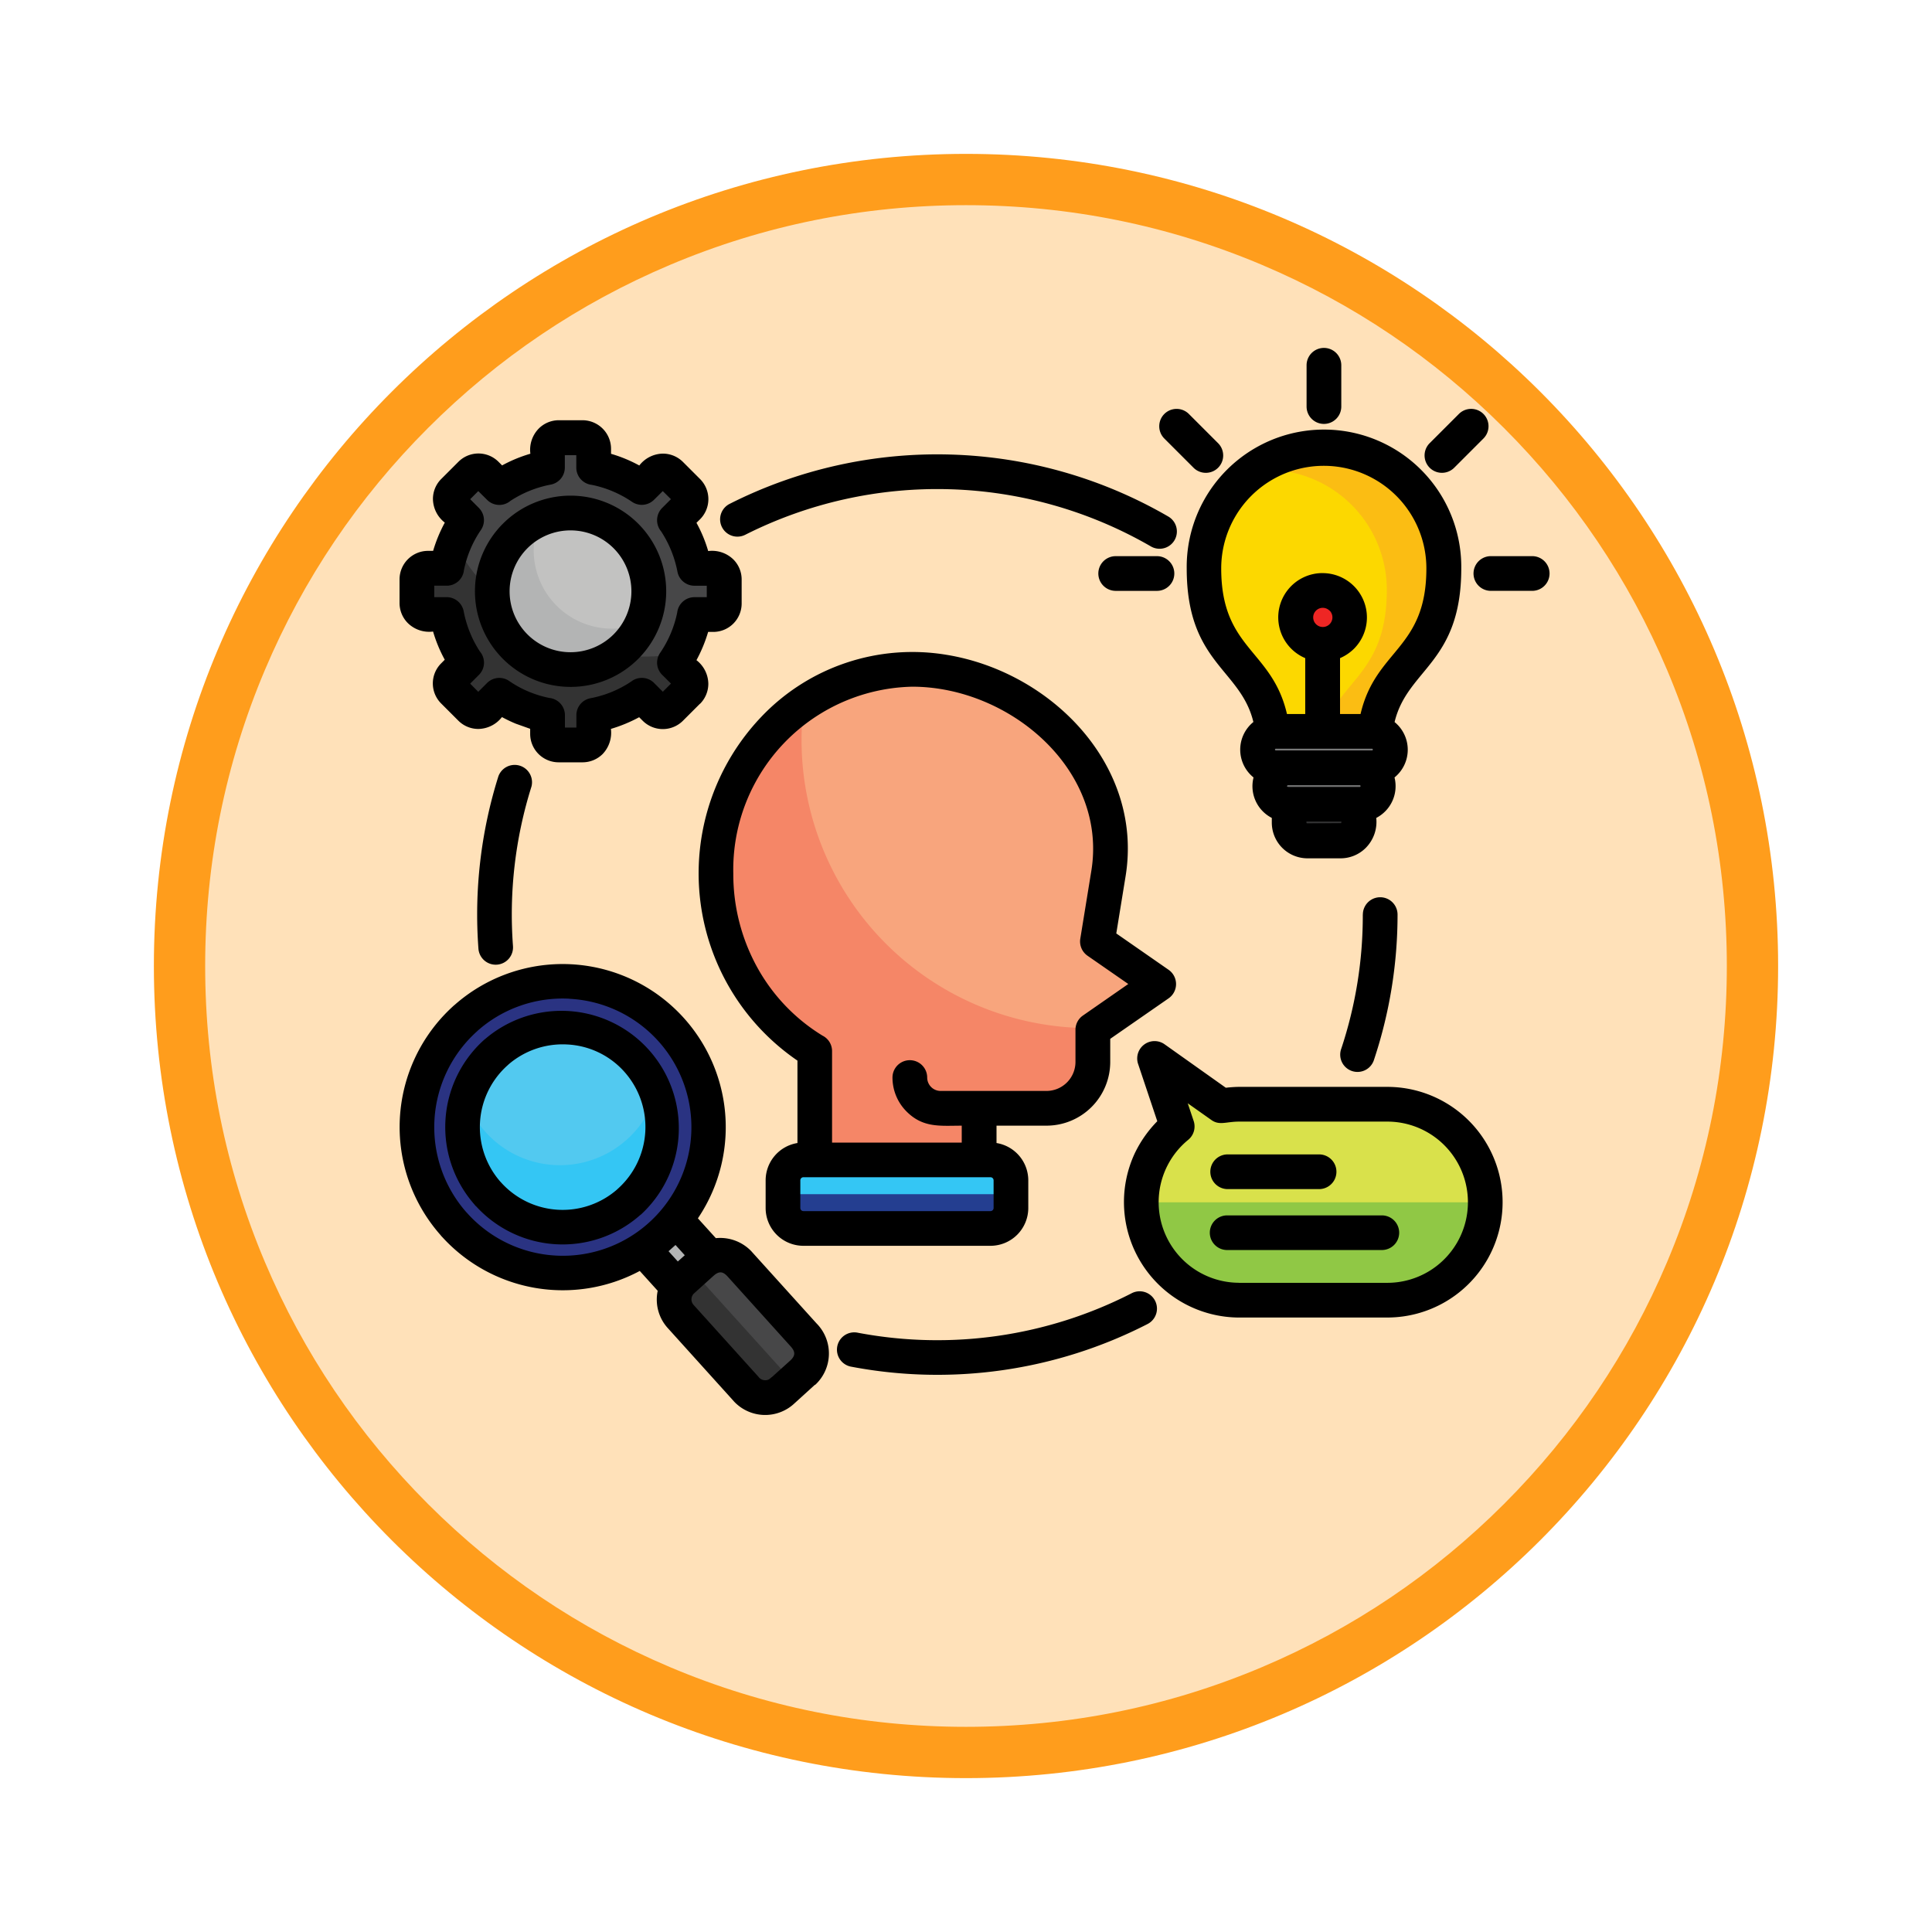 <svg xmlns="http://www.w3.org/2000/svg" xmlns:xlink="http://www.w3.org/1999/xlink" width="113" height="113" viewBox="0 0 113 113">
  <defs>
    <filter id="Path_982547" x="0" y="0" width="113" height="113" filterUnits="userSpaceOnUse">
      <feOffset dy="3" input="SourceAlpha"/>
      <feGaussianBlur stdDeviation="3" result="blur"/>
      <feFlood flood-opacity="0.161"/>
      <feComposite operator="in" in2="blur"/>
      <feComposite in="SourceGraphic"/>
    </filter>
  </defs>
  <g id="Group_1228600" data-name="Group 1228600" transform="translate(-691 -4630.5)">
    <g id="Group_1228524" data-name="Group 1228524">
      <g id="Group_1228166" data-name="Group 1228166" transform="translate(-1 2821)">
        <g id="Group_1223803" data-name="Group 1223803" transform="translate(701 1815.5)">
          <g id="Group_1208038" data-name="Group 1208038" transform="translate(0 0)">
            <g id="Group_1202104" data-name="Group 1202104">
              <g id="Group_1201923" data-name="Group 1201923" transform="translate(0 0)">
                <g id="Group_1176928" data-name="Group 1176928" transform="translate(0 0)">
                  <g id="Group_1172322" data-name="Group 1172322" transform="translate(0 0)">
                    <g id="Group_1164700" data-name="Group 1164700">
                      <g id="Group_1160931" data-name="Group 1160931">
                        <g id="Group_1160749" data-name="Group 1160749">
                          <g id="Group_1158891" data-name="Group 1158891">
                            <g id="Group_1157406" data-name="Group 1157406">
                              <g id="Group_1155793" data-name="Group 1155793">
                                <g id="Group_1154704" data-name="Group 1154704">
                                  <g id="Group_1150790" data-name="Group 1150790">
                                    <g id="Group_1154214" data-name="Group 1154214" transform="translate(0)">
                                      <g id="Group_1152583" data-name="Group 1152583">
                                        <g id="Group_1146973" data-name="Group 1146973">
                                          <g id="Group_1146954" data-name="Group 1146954">
                                            <g transform="matrix(1, 0, 0, 1, -9, -6)" filter="url(#Path_982547)">
                                              <g id="Path_982547-2" data-name="Path 982547" transform="translate(9 6)" fill="#ffe1b9">
                                                <path d="M 47.5 93.5 C 41.289 93.5 35.265 92.284 29.595 89.886 C 24.118 87.569 19.198 84.252 14.973 80.027 C 10.748 75.802 7.431 70.882 5.114 65.405 C 2.716 59.735 1.5 53.711 1.5 47.5 C 1.5 41.289 2.716 35.265 5.114 29.595 C 7.431 24.118 10.748 19.198 14.973 14.973 C 19.198 10.748 24.118 7.431 29.595 5.114 C 35.265 2.716 41.289 1.5 47.5 1.5 C 53.711 1.5 59.735 2.716 65.405 5.114 C 70.882 7.431 75.802 10.748 80.027 14.973 C 84.252 19.198 87.569 24.118 89.886 29.595 C 92.284 35.265 93.5 41.289 93.5 47.5 C 93.5 53.711 92.284 59.735 89.886 65.405 C 87.569 70.882 84.252 75.802 80.027 80.027 C 75.802 84.252 70.882 87.569 65.405 89.886 C 59.735 92.284 53.711 93.5 47.5 93.5 Z" stroke="none"/>
                                                <path d="M 47.5 3 C 41.491 3 35.664 4.176 30.18 6.496 C 24.881 8.737 20.122 11.946 16.034 16.034 C 11.946 20.121 8.737 24.881 6.496 30.179 C 4.176 35.664 3 41.491 3 47.5 C 3 53.509 4.176 59.336 6.496 64.82 C 8.737 70.119 11.946 74.878 16.034 78.966 C 20.122 83.054 24.881 86.263 30.18 88.504 C 35.664 90.824 41.491 92 47.5 92 C 53.509 92 59.336 90.824 64.82 88.504 C 70.119 86.263 74.878 83.054 78.966 78.966 C 83.054 74.878 86.263 70.119 88.504 64.82 C 90.824 59.336 92 53.509 92 47.5 C 92 41.491 90.824 35.664 88.504 30.179 C 86.263 24.881 83.054 20.121 78.966 16.034 C 74.878 11.946 70.119 8.737 64.82 6.496 C 59.336 4.176 53.509 3 47.5 3 M 47.5 -7.62939453125e-06 C 73.734 -7.62939453125e-06 95 21.266 95 47.5 C 95 73.733 73.734 95 47.5 95 C 21.266 95 7.62939453125e-06 73.733 7.62939453125e-06 47.5 C 7.62939453125e-06 21.266 21.266 -7.62939453125e-06 47.5 -7.62939453125e-06 Z" stroke="none" fill="#ff9d1c"/>
                                              </g>
                                            </g>
                                          </g>
                                        </g>
                                      </g>
                                    </g>
                                  </g>
                                </g>
                              </g>
                            </g>
                          </g>
                        </g>
                      </g>
                    </g>
                  </g>
                </g>
              </g>
            </g>
          </g>
        </g>
      </g>
      <g id="habilidades-de-liderazgo" transform="translate(690.569 4608.279)">
        <g id="Group_1228523" data-name="Group 1228523" transform="translate(24.812 47.818)">
          <path id="Path_1211141" data-name="Path 1211141" d="M162.965,172.23c6.341,0,12.541,5.441,11.477,11.958l-.645,3.962,3.584,2.49-3.85,2.675v1.89a2.711,2.711,0,0,1-2.7,2.7h-3.949v3.017h-9.611v-6.361a12.046,12.046,0,0,1-5.777-10.375,11.722,11.722,0,0,1,11.475-11.96Z" transform="translate(-133.991 -158.682)" fill="#f58667" fill-rule="evenodd"/>
          <path id="Path_1211142" data-name="Path 1211142" d="M192.473,172.23c6.341,0,12.541,5.441,11.477,11.958l-.645,3.962,3.584,2.49-3.707,2.576c-.112,0-.222,0-.333,0A16.847,16.847,0,0,1,186,176.373a16.679,16.679,0,0,1,.136-2.153A11.1,11.1,0,0,1,192.473,172.23Z" transform="translate(-163.499 -158.682)" fill="#f8a57d" fill-rule="evenodd"/>
          <path id="Path_1211143" data-name="Path 1211143" d="M179.682,370.17h10.951a1.2,1.2,0,0,1,1.192,1.192v1.628a1.2,1.2,0,0,1-1.192,1.192H179.682a1.2,1.2,0,0,1-1.192-1.192v-1.628A1.2,1.2,0,0,1,179.682,370.17Z" transform="translate(-157.077 -327.927)" fill="#34c6f4" fill-rule="evenodd"/>
          <path id="Path_1211144" data-name="Path 1211144" d="M191.834,384v.813A1.2,1.2,0,0,1,190.642,386H179.692a1.2,1.2,0,0,1-1.192-1.192V384Z" transform="translate(-157.086 -339.752)" fill="#243e90" fill-rule="evenodd"/>
          <path id="Path_1211145" data-name="Path 1211145" d="M46.642,93.613l-1,1a.647.647,0,0,1-.912,0l-.773-.773a7.373,7.373,0,0,1-2.82,1.167V96.1a.648.648,0,0,1-.645.645H39.085a.646.646,0,0,1-.645-.645V95.006a7.354,7.354,0,0,1-2.82-1.167l-.773.773a.652.652,0,0,1-.916,0l-.994-1a.639.639,0,0,1,0-.912l.773-.773a7.306,7.306,0,0,1-1.167-2.82H31.449a.649.649,0,0,1-.649-.645V87.055a.65.65,0,0,1,.649-.649h1.093a7.3,7.3,0,0,1,1.167-2.815l-.773-.777a.639.639,0,0,1,0-.912l.994-1a.652.652,0,0,1,.916,0l.773.777a7.361,7.361,0,0,1,2.82-1.171V79.415a.646.646,0,0,1,.645-.645h1.409a.648.648,0,0,1,.645.645v1.093a7.4,7.4,0,0,1,2.82,1.171l.773-.777a.647.647,0,0,1,.912,0l1,1a.647.647,0,0,1,0,.912l-.773.777a7.3,7.3,0,0,1,1.167,2.815h1.093a.647.647,0,0,1,.645.649v1.409a.646.646,0,0,1-.645.645H47.036a7.324,7.324,0,0,1-1.167,2.82l.773.773a.647.647,0,0,1,0,.912Z" transform="translate(-30.797 -78.77)" fill="#333" fill-rule="evenodd"/>
          <path id="Path_1211146" data-name="Path 1211146" d="M44.471,84.914a7.091,7.091,0,0,1,.723-1.324l-.773-.777a.639.639,0,0,1,0-.912l.994-1a.652.652,0,0,1,.916,0l.773.777a7.361,7.361,0,0,1,2.82-1.171V79.415a.646.646,0,0,1,.645-.645h1.409a.648.648,0,0,1,.645.645v1.093a7.4,7.4,0,0,1,2.82,1.171l.773-.777a.647.647,0,0,1,.912,0l1,1a.647.647,0,0,1,0,.912l-.773.777a7.3,7.3,0,0,1,1.167,2.815h1.093a.647.647,0,0,1,.645.649v1.409a.646.646,0,0,1-.645.645H58.521a7.278,7.278,0,0,1-.842,2.3,12.991,12.991,0,0,1-2.058.164A12.651,12.651,0,0,1,44.471,84.914Z" transform="translate(-42.28 -78.77)" fill="#474748" fill-rule="evenodd"/>
          <path id="Path_1211147" data-name="Path 1211147" d="M65.8,109.18a4.578,4.578,0,1,1-4.578,4.578A4.576,4.576,0,0,1,65.8,109.18Z" transform="translate(-56.807 -104.772)" fill="#b3b4b4" fill-rule="evenodd"/>
          <path id="Path_1211148" data-name="Path 1211148" d="M80.077,109.18a4.583,4.583,0,0,1,4.2,6.406,4.581,4.581,0,0,1-5.978-6.045A4.524,4.524,0,0,1,80.077,109.18Z" transform="translate(-71.087 -104.772)" fill="#c2c2c1" fill-rule="evenodd"/>
          <path id="Path_1211149" data-name="Path 1211149" d="M355.385,83.11a7.017,7.017,0,0,1,7.015,7.015c0,5.528-3.5,5.277-4.011,9.537h-6.007c-.509-4.262-4.011-4.011-4.011-9.537A7.016,7.016,0,0,1,355.385,83.11Z" transform="translate(-302.331 -82.481)" fill="#fbbd13" fill-rule="evenodd"/>
          <path id="Path_1211150" data-name="Path 1211150" d="M355.315,107.04h-2.934c-.509-4.262-4.011-4.011-4.011-9.537a7.008,7.008,0,0,1,2.959-5.725,6.9,6.9,0,0,1,.715-.038,7.021,7.021,0,0,1,7.019,7.019c0,4.916-2.778,5.261-3.747,8.28Z" transform="translate(-302.331 -89.86)" fill="#fcd800" fill-rule="evenodd"/>
          <path id="Path_1211151" data-name="Path 1211151" d="M382.7,226.74h4.076v1.068a1.072,1.072,0,0,1-1.068,1.068h-1.94a1.072,1.072,0,0,1-1.068-1.068Z" transform="translate(-331.684 -205.289)" fill="#464647" fill-rule="evenodd"/>
          <path id="Path_1211152" data-name="Path 1211152" d="M386.776,234.11a1.072,1.072,0,0,1-1.068,1.068h-1.94a1.072,1.072,0,0,1-1.068-1.068Z" transform="translate(-331.684 -211.591)" fill="#191919" fill-rule="evenodd"/>
          <path id="Path_1211153" data-name="Path 1211153" d="M375.948,214.137h4.208a1.068,1.068,0,0,0,0-2.137h-4.208a1.068,1.068,0,1,0,0,2.137Z" transform="translate(-324.998 -192.686)" fill="#848585" fill-rule="evenodd"/>
          <path id="Path_1211154" data-name="Path 1211154" d="M375.948,220.438h4.208a1.072,1.072,0,0,0,1.068-1.068H374.88A1.071,1.071,0,0,0,375.948,220.438Z" transform="translate(-324.998 -198.988)" fill="#686868" fill-rule="evenodd"/>
          <path id="Path_1211155" data-name="Path 1211155" d="M371.008,197.28h5.633a1.066,1.066,0,1,1,0,2.132h-5.633a1.066,1.066,0,1,1,0-2.132Z" transform="translate(-320.774 -180.1)" fill="#848585" fill-rule="evenodd"/>
          <path id="Path_1211156" data-name="Path 1211156" d="M377.72,204.65a1.068,1.068,0,0,1-1.068,1.064h-5.633a1.068,1.068,0,0,1-1.068-1.064Z" transform="translate(-320.782 -186.402)" fill="#686868" fill-rule="evenodd"/>
          <path id="Path_1211157" data-name="Path 1211157" d="M386.994,140.39a1.577,1.577,0,1,1-1.574,1.579A1.578,1.578,0,0,1,386.994,140.39Z" transform="translate(-334.01 -131.457)" fill="#ee2624" fill-rule="evenodd"/>
          <path id="Path_1211158" data-name="Path 1211158" d="M328.759,343.363h8.666a5.73,5.73,0,0,0,0-11.46h-8.666a5.8,5.8,0,0,0-1.035.094l-3.913-2.778,1.331,3.978a5.724,5.724,0,0,0,3.617,10.165Z" transform="translate(-280.664 -292.913)" fill="#d9e14b" fill-rule="evenodd"/>
          <path id="Path_1211159" data-name="Path 1211159" d="M328.759,393h8.666a5.745,5.745,0,0,0,5.728-5.728H323.03A5.746,5.746,0,0,0,328.759,393Z" transform="translate(-280.664 -342.548)" fill="#90c845" fill-rule="evenodd"/>
          <path id="Path_1211160" data-name="Path 1211160" d="M115.62,388.761l1.9-1.721,3.51,3.882-1.906,1.722Z" transform="translate(-103.321 -342.352)" fill="#b3b4b4" fill-rule="evenodd"/>
          <path id="Path_1211161" data-name="Path 1211161" d="M33.592,300.305a8.531,8.531,0,1,1-.609,12.048A8.531,8.531,0,0,1,33.592,300.305Z" transform="translate(-30.782 -266.31)" fill="#2a3382" fill-rule="evenodd"/>
          <path id="Path_1211162" data-name="Path 1211162" d="M51.167,318.073a5.855,5.855,0,1,1-.419,8.272A5.858,5.858,0,0,1,51.167,318.073Z" transform="translate(-46.561 -282.093)" fill="#34c6f4" fill-rule="evenodd"/>
          <path id="Path_1211163" data-name="Path 1211163" d="M52.418,318.073a5.853,5.853,0,0,1,9.405,2.289,5.794,5.794,0,0,1-1.713,2.773,5.856,5.856,0,0,1-9.41-2.289A5.868,5.868,0,0,1,52.418,318.073Z" transform="translate(-47.813 -282.093)" fill="#52c9f0" fill-rule="evenodd"/>
          <path id="Path_1211164" data-name="Path 1211164" d="M140.882,416.573l1.221-1.1a1.489,1.489,0,0,0,.107-2.1l-3.842-4.253a1.491,1.491,0,0,0-2.1-.107l-1.221,1.1a1.492,1.492,0,0,0-.107,2.1l3.842,4.253A1.488,1.488,0,0,0,140.882,416.573Z" transform="translate(-119.514 -360.81)" fill="#474748" fill-rule="evenodd"/>
          <path id="Path_1211165" data-name="Path 1211165" d="M140.882,422.081l.612-.551-5.835-6.46-.612.551a1.492,1.492,0,0,0-.107,2.1l3.842,4.253A1.489,1.489,0,0,0,140.882,422.081Z" transform="translate(-119.514 -366.318)" fill="#333" fill-rule="evenodd"/>
        </g>
        <path id="Path_1211166" data-name="Path 1211166" d="M44.018,53.5a1.012,1.012,0,1,1-.912-1.808,26.916,26.916,0,0,1,25.655.739,1.011,1.011,0,0,1-1.015,1.75A24.936,24.936,0,0,0,44.018,53.5ZM80.142,75.715a1.015,1.015,0,1,1,2.03,0A26.882,26.882,0,0,1,80.8,84.188a1.011,1.011,0,1,1-1.919-.633,24.669,24.669,0,0,0,1.258-7.84ZM66.623,97.86a1.012,1.012,0,0,1,.929,1.8,26.92,26.92,0,0,1-17.316,2.5,1.012,1.012,0,1,1,.371-1.989A24.917,24.917,0,0,0,66.623,97.86ZM30.434,77.552a1.013,1.013,0,1,1-2.021.141A26.93,26.93,0,0,1,29.58,67.629a1.014,1.014,0,0,1,1.935.6,24.867,24.867,0,0,0-1.081,9.318Zm15.142,25.215,1.109-1c.271-.271.262-.484.009-.777L42.95,96.841l0,0c-.271-.271-.481-.262-.773-.012l-1.151,1.039a.483.483,0,0,0-.033.67l3.805,4.216h0a.465.465,0,0,0,.358.193c.235.013.3-.094.419-.184Zm2.5.464L46.9,104.3l0,0a2.5,2.5,0,0,1-3.53-.1v0l-.033-.038L39.49,99.9a2.481,2.481,0,0,1-.591-2.182L37.85,96.557A9.539,9.539,0,0,1,26.3,94.576l0,0a.9.9,0,0,1-.1-.115,9.543,9.543,0,0,1,.71-13.367,1.529,1.529,0,0,1,.115-.1A9.541,9.541,0,0,1,41.25,93.48L42.3,94.639a2.522,2.522,0,0,1,2.083.773h0l.033.038,3.781,4.184.033.033h0a2.5,2.5,0,0,1-.1,3.534l0,0Zm-8-7.228.407-.365-.542-.6-.407.365ZM28.819,82.981A6.865,6.865,0,0,1,37.982,93.2l0,0a.932.932,0,0,1-.119.1,6.853,6.853,0,0,1-9.582-.522h-.006c-.036-.038-.07-.074-.1-.115a6.859,6.859,0,0,1,.526-9.582l0,0A1.363,1.363,0,0,1,28.819,82.981Zm4.774.329a4.846,4.846,0,0,0-3.436,1.183l-.025.025a4.845,4.845,0,0,0-.441,6.813l.02.02v0a4.845,4.845,0,0,0,6.813.441l.025-.025v0a4.849,4.849,0,0,0,.386-6.874A4.789,4.789,0,0,0,33.592,83.31Zm.136-2.676a7.5,7.5,0,0,0-5.362,1.874l-.025.025,0,0a7.531,7.531,0,0,0-.632,10.593l.025.025a7.52,7.52,0,1,0,6-12.512ZM72.236,91.77a1.015,1.015,0,1,1,0-2.03h5.346a1.015,1.015,0,1,1,0,2.03Zm0,3.563a1.013,1.013,0,1,1,0-2.025h8.986a1.013,1.013,0,1,1,0,2.025Zm.671,1.919h8.666a4.715,4.715,0,0,0,0-9.43H72.907c-.76,0-1.151.242-1.624-.094L69.9,86.75l.345,1.031a1.01,1.01,0,0,1-.316,1.106v0a4.713,4.713,0,0,0,2.975,8.362Zm8.666,2.03H72.907a6.753,6.753,0,0,1-6.094-9.629A6.984,6.984,0,0,1,68.119,87.8l-1.113-3.324A1.015,1.015,0,0,1,68.546,83.3l3.579,2.54c.054,0,.112-.012.168-.016.23-.02.435-.033.612-.033h8.666a6.745,6.745,0,0,1,0,13.49ZM78.881,46a1.015,1.015,0,1,1-2.03,0V43.585a1.015,1.015,0,0,1,2.03,0ZM87.63,56.779a1.015,1.015,0,1,1,0-2.03h2.417a1.015,1.015,0,0,1,0,2.03Zm-2.145-7.2a1.015,1.015,0,0,1-1.434-1.438l1.709-1.709a1.015,1.015,0,1,1,1.434,1.438ZM68.1,54.75a1.015,1.015,0,1,1,0,2.03H65.686a1.015,1.015,0,1,1,0-2.03Zm3.575-6.608a1.015,1.015,0,0,1-1.434,1.438l-1.709-1.709a1.015,1.015,0,1,1,1.434-1.438Zm6.119,7.6a2.593,2.593,0,0,1,1.832,4.421,2.673,2.673,0,0,1-.818.551v3.27h1.2c.88-3.792,3.85-3.776,3.85-8.518a6,6,0,1,0-12,0c0,4.742,2.97,4.726,3.846,8.518h1.068v-3.27A2.59,2.59,0,0,1,77.8,55.74Zm.4,2.195a.559.559,0,0,0-.793.789A.559.559,0,0,0,78.2,57.935Zm3.8,6.513a2.085,2.085,0,0,1,0,3.243,2.091,2.091,0,0,1-1.068,2.367,2.161,2.161,0,0,1-.612,1.751,2.078,2.078,0,0,1-1.471.612H76.9a2.088,2.088,0,0,1-2.083-2.083v-.28a2.085,2.085,0,0,1-1.068-2.367,2.084,2.084,0,0,1-.009-3.243c-.752-3.123-3.9-3.436-3.9-8.984a8.03,8.03,0,1,1,16.059,0c0,5.548-3.149,5.86-3.9,8.984Zm-2.022,3.7H75.761c-.036,0-.132.1.065.1h4.142a.051.051,0,0,0,0-.1Zm.712-2.137H75.048a.054.054,0,0,0,0,.107h5.633a.054.054,0,0,0,0-.107ZM78.89,70.283H76.843c0,.029-.009.107.054.107l1.976-.016ZM33.8,51.211A5.593,5.593,0,1,1,28.21,56.8,5.593,5.593,0,0,1,33.8,51.211Zm2.519,3.075a3.563,3.563,0,1,0,0,5.039,3.567,3.567,0,0,0,0-5.039Zm5.053,9.094-1,1a1.665,1.665,0,0,1-2.347,0l-.21-.21a8.573,8.573,0,0,1-1.653.683,1.8,1.8,0,0,1-.484,1.471,1.669,1.669,0,0,1-1.176.484H33.1a1.666,1.666,0,0,1-1.66-1.66v-.3l-.842-.3v0c-.28-.115-.547-.246-.809-.386a1.78,1.78,0,0,1-1.384.694,1.653,1.653,0,0,1-1.171-.489h0l-1-1a1.657,1.657,0,0,1,0-2.347l.21-.213a8.248,8.248,0,0,1-.683-1.648,1.78,1.78,0,0,1-1.471-.489A1.663,1.663,0,0,1,23.8,57.51V56.1a1.67,1.67,0,0,1,1.664-1.66h.3a8.481,8.481,0,0,1,.683-1.653,1.776,1.776,0,0,1-.694-1.384,1.653,1.653,0,0,1,.489-1.171h0l1-1a1.657,1.657,0,0,1,2.347,0v0l.21.21a8.285,8.285,0,0,1,1.653-.683,1.78,1.78,0,0,1,.489-1.471A1.655,1.655,0,0,1,33.1,46.8H34.51a1.673,1.673,0,0,1,1.66,1.664v.3a8.221,8.221,0,0,1,1.653.683,1.774,1.774,0,0,1,1.38-.694,1.663,1.663,0,0,1,1.176.489v0l1,1a1.665,1.665,0,0,1,0,2.347l-.213.21a8.066,8.066,0,0,1,.686,1.653,1.785,1.785,0,0,1,1.471.489,1.652,1.652,0,0,1,.486,1.171v1.409a1.661,1.661,0,0,1-1.66,1.66h-.3a8.482,8.482,0,0,1-.683,1.653,1.774,1.774,0,0,1,.694,1.38,1.663,1.663,0,0,1-.489,1.176Zm-2.173-.7.477-.477-.513-.509,0,0a1.007,1.007,0,0,1-.123-1.286,6.474,6.474,0,0,0,1-2.359,1.014,1.014,0,0,1,1.006-.9h.723v-.67h-.723v0a1.01,1.01,0,0,1-.994-.831,6.58,6.58,0,0,0-.954-2.35,1.016,1.016,0,0,1,.062-1.368l.513-.513-.477-.473-.513.509a1.013,1.013,0,0,1-1.286.119,6.49,6.49,0,0,0-2.359-.994,1.014,1.014,0,0,1-.9-1.006v-.728h-.671v.728h0a1.014,1.014,0,0,1-.831.994,6.5,6.5,0,0,0-2.35.95,1.009,1.009,0,0,1-1.368-.062l-.513-.509-.473.473.509.513v0a1.012,1.012,0,0,1,.119,1.286,6.41,6.41,0,0,0-.994,2.354,1.013,1.013,0,0,1-1.006.907H25.83v.67h.728v0a1.014,1.014,0,0,1,.994.831,6.526,6.526,0,0,0,.95,2.35,1.009,1.009,0,0,1-.062,1.368l-.509.509.473.477.513-.513v0a1.014,1.014,0,0,1,1.29-.123,6.256,6.256,0,0,0,1.167.636h0a6.464,6.464,0,0,0,1.192.361,1.014,1.014,0,0,1,.907,1.008v.723h.67v-.723h0a1.01,1.01,0,0,1,.831-.994,6.434,6.434,0,0,0,2.375-.974,1.011,1.011,0,0,1,1.339.083ZM49.1,89.05h7.582v-.99c-1.25,0-2.256.144-3.225-.826a2.809,2.809,0,0,1-.826-1.989,1.015,1.015,0,0,1,2.03,0,.787.787,0,0,0,.784.784h6.2a1.7,1.7,0,0,0,1.689-1.689V82.45a1.01,1.01,0,0,1,.435-.831l2.654-1.845-2.388-1.656a1.016,1.016,0,0,1-.419-.994l.645-3.965c.961-5.893-4.766-10.774-10.478-10.774A10.7,10.7,0,0,0,43.321,73.324a11.28,11.28,0,0,0,1.409,5.494,10.792,10.792,0,0,0,3.805,3.974,1.009,1.009,0,0,1,.562.907V89.05Zm9.613.025a2.213,2.213,0,0,1,1.861,2.182V92.88a2.212,2.212,0,0,1-2.206,2.206H47.418a2.209,2.209,0,0,1-2.206-2.206V91.257a2.213,2.213,0,0,1,1.861-2.182v-4.82A13.265,13.265,0,0,1,44.94,64.168,12.187,12.187,0,0,1,55.792,60.52c6.135,1,11.531,6.476,10.471,12.964l-.542,3.333,3.062,2.128a1.017,1.017,0,0,1-.016,1.677l-3.4,2.359v1.36a3.728,3.728,0,0,1-3.718,3.718H58.716v1.016Zm-.345,2H47.418a.182.182,0,0,0-.177.181V92.88a.181.181,0,0,0,.177.177H58.368a.181.181,0,0,0,.177-.177V91.257A.183.183,0,0,0,58.368,91.075Z" transform="translate(0 0)"/>
      </g>
    </g>
  </g>
</svg>
